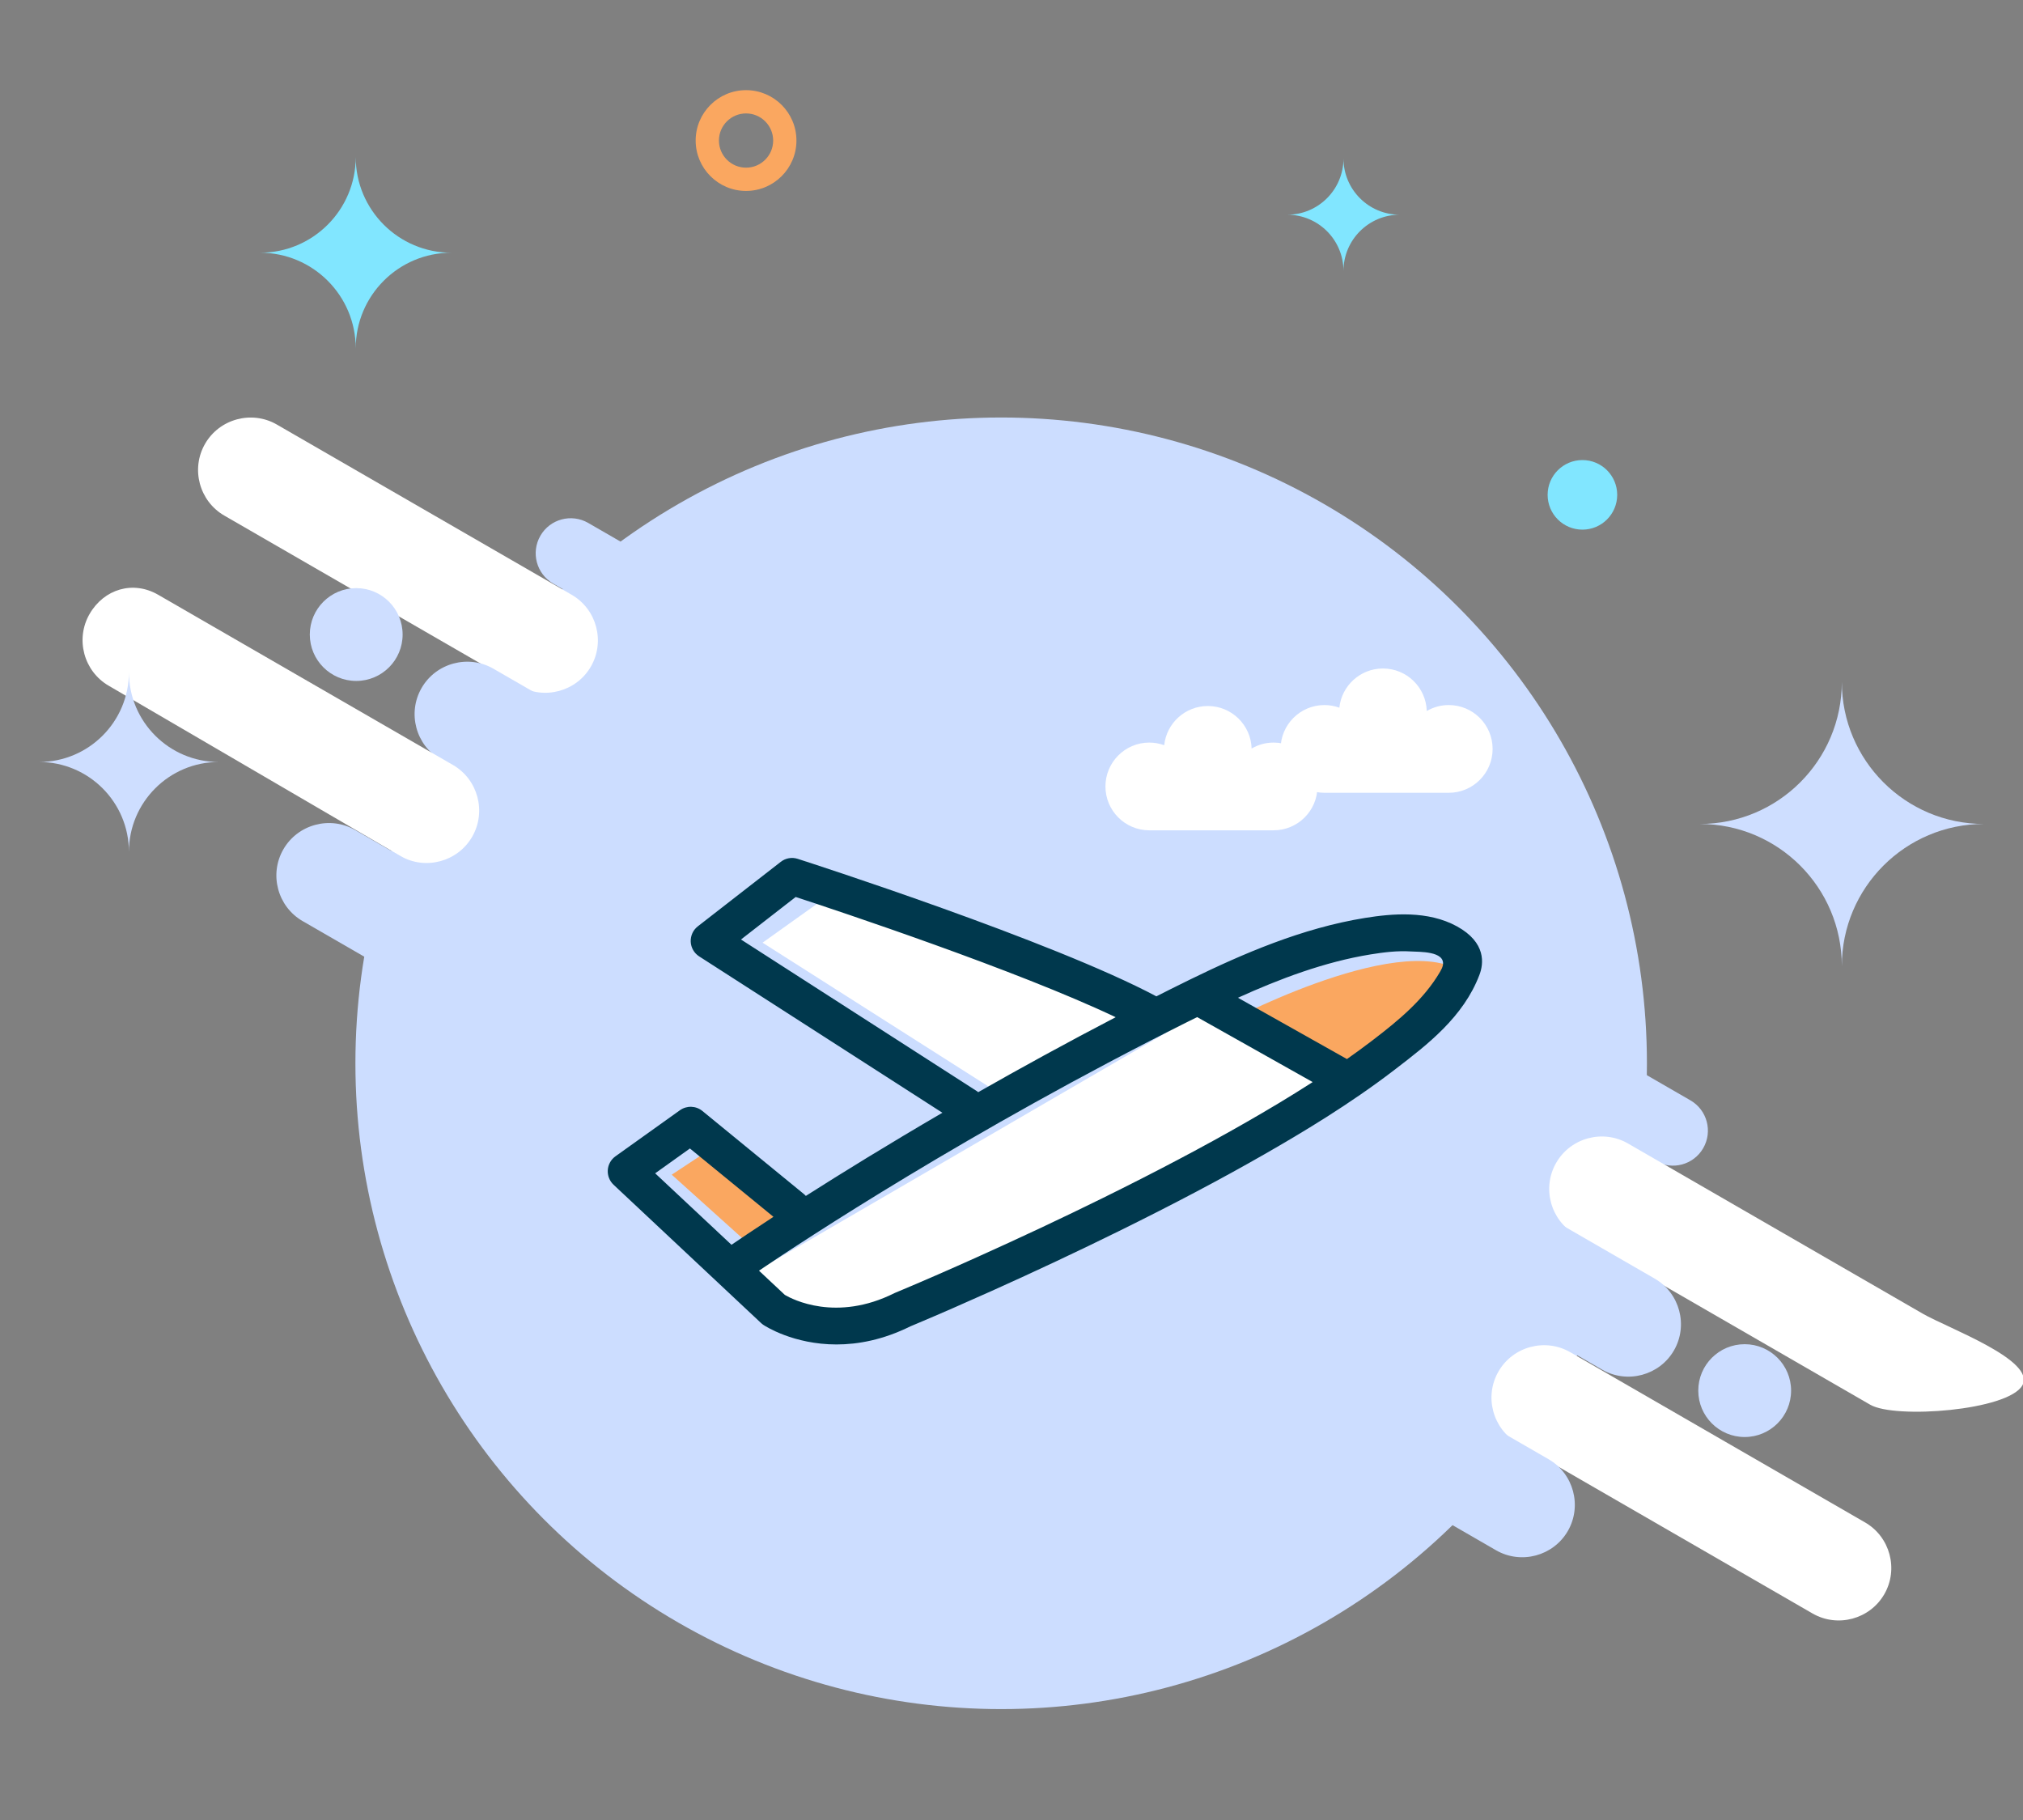 <?xml version="1.0" encoding="utf-8"?>
<!-- Generator: Adobe Illustrator 23.0.0, SVG Export Plug-In . SVG Version: 6.00 Build 0)  -->
<svg version="1.1" id="图层_1" xmlns="http://www.w3.org/2000/svg" xmlns:xlink="http://www.w3.org/1999/xlink" x="0px" y="0px"
	 viewBox="0 0 630.34 567.15" style="enable-background:new 0 0 630.34 567.15;" xml:space="preserve">
<rect x="0" y="0" width="630.34" height="567.15" fill="#808080" stroke="none"/>
<style type="text/css">
	.st0{fill:#CCDDFF;}
	.st1{fill:#FFFFFF;}
	.st2{fill:none;}
	.st3{fill:#FAA760;}
	.st4{fill:#CEDEFF;}
	.st5{fill:#81E6FF;}
	.st6{fill:#00384D;}
</style>
<g>
	<circle class="st0" cx="311.95" cy="331.29" r="201.21"/>
	<path class="st0" d="M258.8,231.72l-86.43-49.9c-5.22-3.01-7-9.68-3.99-14.9l0,0c3.01-5.22,9.68-7,14.9-3.99l86.43,49.9
		c5.22,3.01,7,9.68,3.99,14.9v0C270.69,232.95,264.02,234.73,258.8,231.72z"/>
	<path class="st1" d="M161.74,213.67l-91.85-53.03c-7.8-4.5-10.5-14.57-5.99-22.37l0,0c4.5-7.8,14.57-10.5,22.37-5.99l91.85,53.03
		c7.8,4.5,10.5,14.57,5.99,22.37l0,0C179.61,215.48,169.54,218.17,161.74,213.67z"/>
	<path class="st0" d="M229.21,289.74l-91.85-53.03c-7.8-4.5-10.5-14.57-5.99-22.37l0,0c4.5-7.8,14.57-10.5,22.37-5.99l91.85,53.03
		c7.8,4.5,10.5,14.57,5.99,22.37l0,0C247.08,291.55,237.01,294.24,229.21,289.74z"/>
	<path class="st1" d="M124.75,266.7l-90.85-53.03c-7.8-4.5-10.5-14.57-5.99-22.37l0,0c4.5-7.8,13.57-10.5,21.37-5.99l91.85,53.03
		c7.8,4.5,10.5,14.57,5.99,22.37l0,0C142.61,268.51,132.55,271.21,124.75,266.7z"/>
	<path class="st0" d="M186.14,340.01l-91.85-53.03c-7.8-4.5-10.5-14.57-5.99-22.37l0,0c4.5-7.8,14.57-10.5,22.37-5.99l91.85,53.03
		c7.8,4.5,10.5,14.57,5.99,22.37l0,0C204,341.82,193.94,344.51,186.14,340.01z"/>
	<path class="st0" d="M515.8,361.72l-86.43-49.9c-5.22-3.01-7-9.68-3.99-14.9l0,0c3.01-5.22,9.68-7,14.9-3.99l86.43,49.9
		c5.22,3.01,7,9.68,3.99,14.9l0,0C527.69,362.95,521.02,364.73,515.8,361.72z"/>
	<path class="st1" d="M582.74,437.67l-91.85-53.03c-7.8-4.5-10.5-14.57-5.99-22.37v0c4.5-7.8,14.57-10.5,22.37-5.99l91.85,53.03
		c7.8,4.5,35.5,14.57,30.99,22.37l0,0C625.61,439.48,590.54,442.17,582.74,437.67z"/>
	<path class="st0" d="M499.21,426.74l-91.85-53.03c-7.8-4.5-10.5-14.57-5.99-22.37l0,0c4.5-7.8,14.57-10.5,22.37-5.99l91.85,53.03
		c7.8,4.5,10.5,14.57,5.99,22.37v0C517.08,428.55,507.01,431.24,499.21,426.74z"/>
	<path class="st1" d="M564.75,502.7l-91.85-53.03c-7.8-4.5-10.5-14.57-5.99-22.37l0,0c4.5-7.8,14.57-10.5,22.37-5.99l91.85,53.03
		c7.8,4.5,10.5,14.57,5.99,22.37v0C582.61,504.51,572.55,507.21,564.75,502.7z"/>
	<path class="st0" d="M466.14,483.01l-91.85-53.03c-7.8-4.5-10.5-14.57-5.99-22.37v0c4.5-7.8,14.57-10.5,22.37-5.99l91.85,53.03
		c7.8,4.5,10.5,14.57,5.99,22.37v0C484,484.82,473.94,487.51,466.14,483.01z"/>
</g>
<g>
	<g>
		<g>
			<ellipse class="st2" cx="328.34" cy="217.71" rx="29.14" ry="27.6"/>
		</g>
	</g>
</g>
<g>
	<path class="st3" d="M232.46,59.49c-8.66,0-15.7-7.04-15.7-15.7s7.04-15.7,15.7-15.7c8.66,0,15.7,7.04,15.7,15.7
		S241.11,59.49,232.46,59.49z M232.46,35.34c-4.66,0-8.45,3.79-8.45,8.45s3.79,8.45,8.45,8.45c4.66,0,8.45-3.79,8.45-8.45
		S237.12,35.34,232.46,35.34z"/>
</g>
<g>
	<circle class="st4" cx="110.99" cy="197.7" r="14.46"/>
</g>
<g>
	<path class="st4" d="M40.17,265.42L40.17,265.42c0-15.47-12.54-28.01-28.01-28.01v0c15.47,0,28.01-12.54,28.01-28.01h0
		c0,15.47,12.54,28.01,28.01,28.01v0C52.71,237.41,40.17,249.95,40.17,265.42z"/>
</g>
<g>
	<path class="st4" d="M573.89,300.99L573.89,300.99c0-24.45-19.82-44.27-44.27-44.27v0c24.45,0,44.27-19.82,44.27-44.27h0
		c0,24.45,19.82,44.27,44.27,44.27v0C593.71,256.73,573.89,276.55,573.89,300.99z"/>
</g>
<g>
	<path class="st5" d="M418.61,84.44L418.61,84.44c0-9.69-7.85-17.54-17.54-17.54v0c9.69,0,17.54-7.85,17.54-17.54h0
		c0,9.69,7.85,17.54,17.54,17.54v0C426.47,66.89,418.61,74.75,418.61,84.44z"/>
</g>
<path class="st5" d="M110.84,108.55L110.84,108.55c0-16.47-13.35-29.81-29.81-29.81v0c16.47,0,29.81-13.35,29.81-29.81h0
	c0,16.47,13.35,29.81,29.81,29.81v0C124.19,78.73,110.84,92.08,110.84,108.55z"/>
<g>
	<circle class="st5" cx="493.06" cy="154.18" r="10.84"/>
</g>
<g>
	<circle class="st0" cx="543.62" cy="433.27" r="14.46"/>
</g>
<g>
	<g>
		<path class="st1" d="M451.41,247.01c7.55,0,13.67-6.12,13.67-13.67s-6.12-13.67-13.67-13.67c-2.5,0-4.84,0.68-6.85,1.86
			c-0.22-7.35-6.24-13.25-13.65-13.25c-7.06,0-12.86,5.35-13.59,12.21c-1.45-0.52-3.01-0.82-4.64-0.82
			c-7.55,0-13.67,6.12-13.67,13.67s6.12,13.67,13.67,13.67H451.41z"/>
	</g>
	<g>
		<path class="st1" d="M396.84,258.7c7.55,0,13.67-6.12,13.67-13.67c0-7.55-6.12-13.67-13.67-13.67c-2.5,0-4.84,0.68-6.85,1.86
			c-0.22-7.35-6.24-13.25-13.65-13.25c-7.06,0-12.86,5.35-13.59,12.21c-1.45-0.52-3.01-0.82-4.64-0.82
			c-7.55,0-13.67,6.12-13.67,13.67c0,7.55,6.12,13.67,13.67,13.67H396.84z"/>
	</g>
	<g>
		<path class="st3" d="M384.06,317.6c0,0,60.31-31.59,74.67-11.49c0,0-5.75,9.92-38.95,32.9L384.06,317.6z"/>
	</g>
	<g>
		<polygon class="st3" points="225.25,355.48 255.25,380.35 238.02,391.84 209.3,365.99 		"/>
	</g>
	<path class="st1" d="M259.22,278.28c0,0,93.11,32.58,101.9,40.14l-44.26,25.73l-79.26-50.44L259.22,278.28z"/>
	<path class="st1" d="M374.78,315.13l44.52,21.89c0,0-132.82,93.41-172.22,71.52l-12.55-11.89L374.78,315.13z"/>
	<path class="st6" d="M453.96,288.62c-9.05-4.96-20.1-4-28.71-2.61c-19.58,3.17-38.05,11.18-54.3,19.11
		c-0.22,0.09-0.43,0.19-0.63,0.31c-1.84,0.9-3.68,1.8-5.46,2.7c-1.53,0.77-3.04,1.53-4.55,2.3
		c-32.44-17.27-108.48-41.79-111.75-42.84c-1.81-0.59-3.79-0.23-5.28,0.93l-25.85,20.1c-1.47,1.14-2.29,2.93-2.21,4.79
		c0.08,1.86,1.06,3.56,2.63,4.57l75.79,48.72c-17.01,9.92-31.46,18.85-42.55,25.91c-0.2-0.22-0.41-0.43-0.65-0.62l-31.59-25.85
		c-2.01-1.64-4.87-1.73-6.98-0.23l-20.1,14.36c-1.4,1-2.28,2.58-2.39,4.29c-0.11,1.72,0.55,3.39,1.8,4.57l45.95,43.08
		c0.23,0.22,0.48,0.41,0.74,0.59c0.54,0.36,9.36,6.09,22.77,6.09c6.69,0,14.51-1.42,23.02-5.64l2.12-0.89
		c7.14-3.01,14.76-6.34,23.31-10.18c13.73-6.17,27.08-12.45,39.69-18.67c17-8.38,31.82-16.21,45.31-23.94
		c11.45-6.56,26.38-15.47,40.29-26.14l0.56-0.43c9.86-7.56,21.03-16.13,26.02-29.22C462.3,300.3,463.16,293.68,453.96,288.62z
		 M304.48,340.03l-73.6-47.31l17.04-13.25c13.27,4.34,69.06,22.89,99.71,37.46c-15.36,8-29.73,15.89-42.84,23.36
		C304.68,340.2,304.59,340.1,304.48,340.03z M204.14,365.57l10.83-7.74L241,379.12c-6.39,4.18-10.85,7.19-13.08,8.72L204.14,365.57z
		 M388.37,349.62c-13.28,7.61-27.9,15.33-44.68,23.61c-12.49,6.16-25.72,12.38-39.32,18.49c-8.46,3.81-16,7.1-23.08,10.08
		l-2.24,0.94c-0.12,0.05-0.24,0.1-0.36,0.16c-18.13,9.07-31.82,1.92-34.13,0.56l-8.07-7.56c13.83-9.36,65.74-43.62,133.5-77.5
		c0.99-0.5,2.02-1,3.03-1.5l35.99,20.24C401.63,341.91,394.49,346.11,388.37,349.62z M449.59,300.68c-0.13,0.75-0.5,1.43-0.88,2.09
		c-5.06,8.66-12.9,15.12-20.76,21.14l-0.56,0.43c-2.54,1.94-5.11,3.81-7.7,5.63l-33.96-19.1c12.94-5.87,26.95-11.18,41.35-13.51
		c4.12-0.67,8.32-1.18,12.5-0.92C442.18,296.6,450.33,296.28,449.59,300.68z"/>
</g>
</svg>
